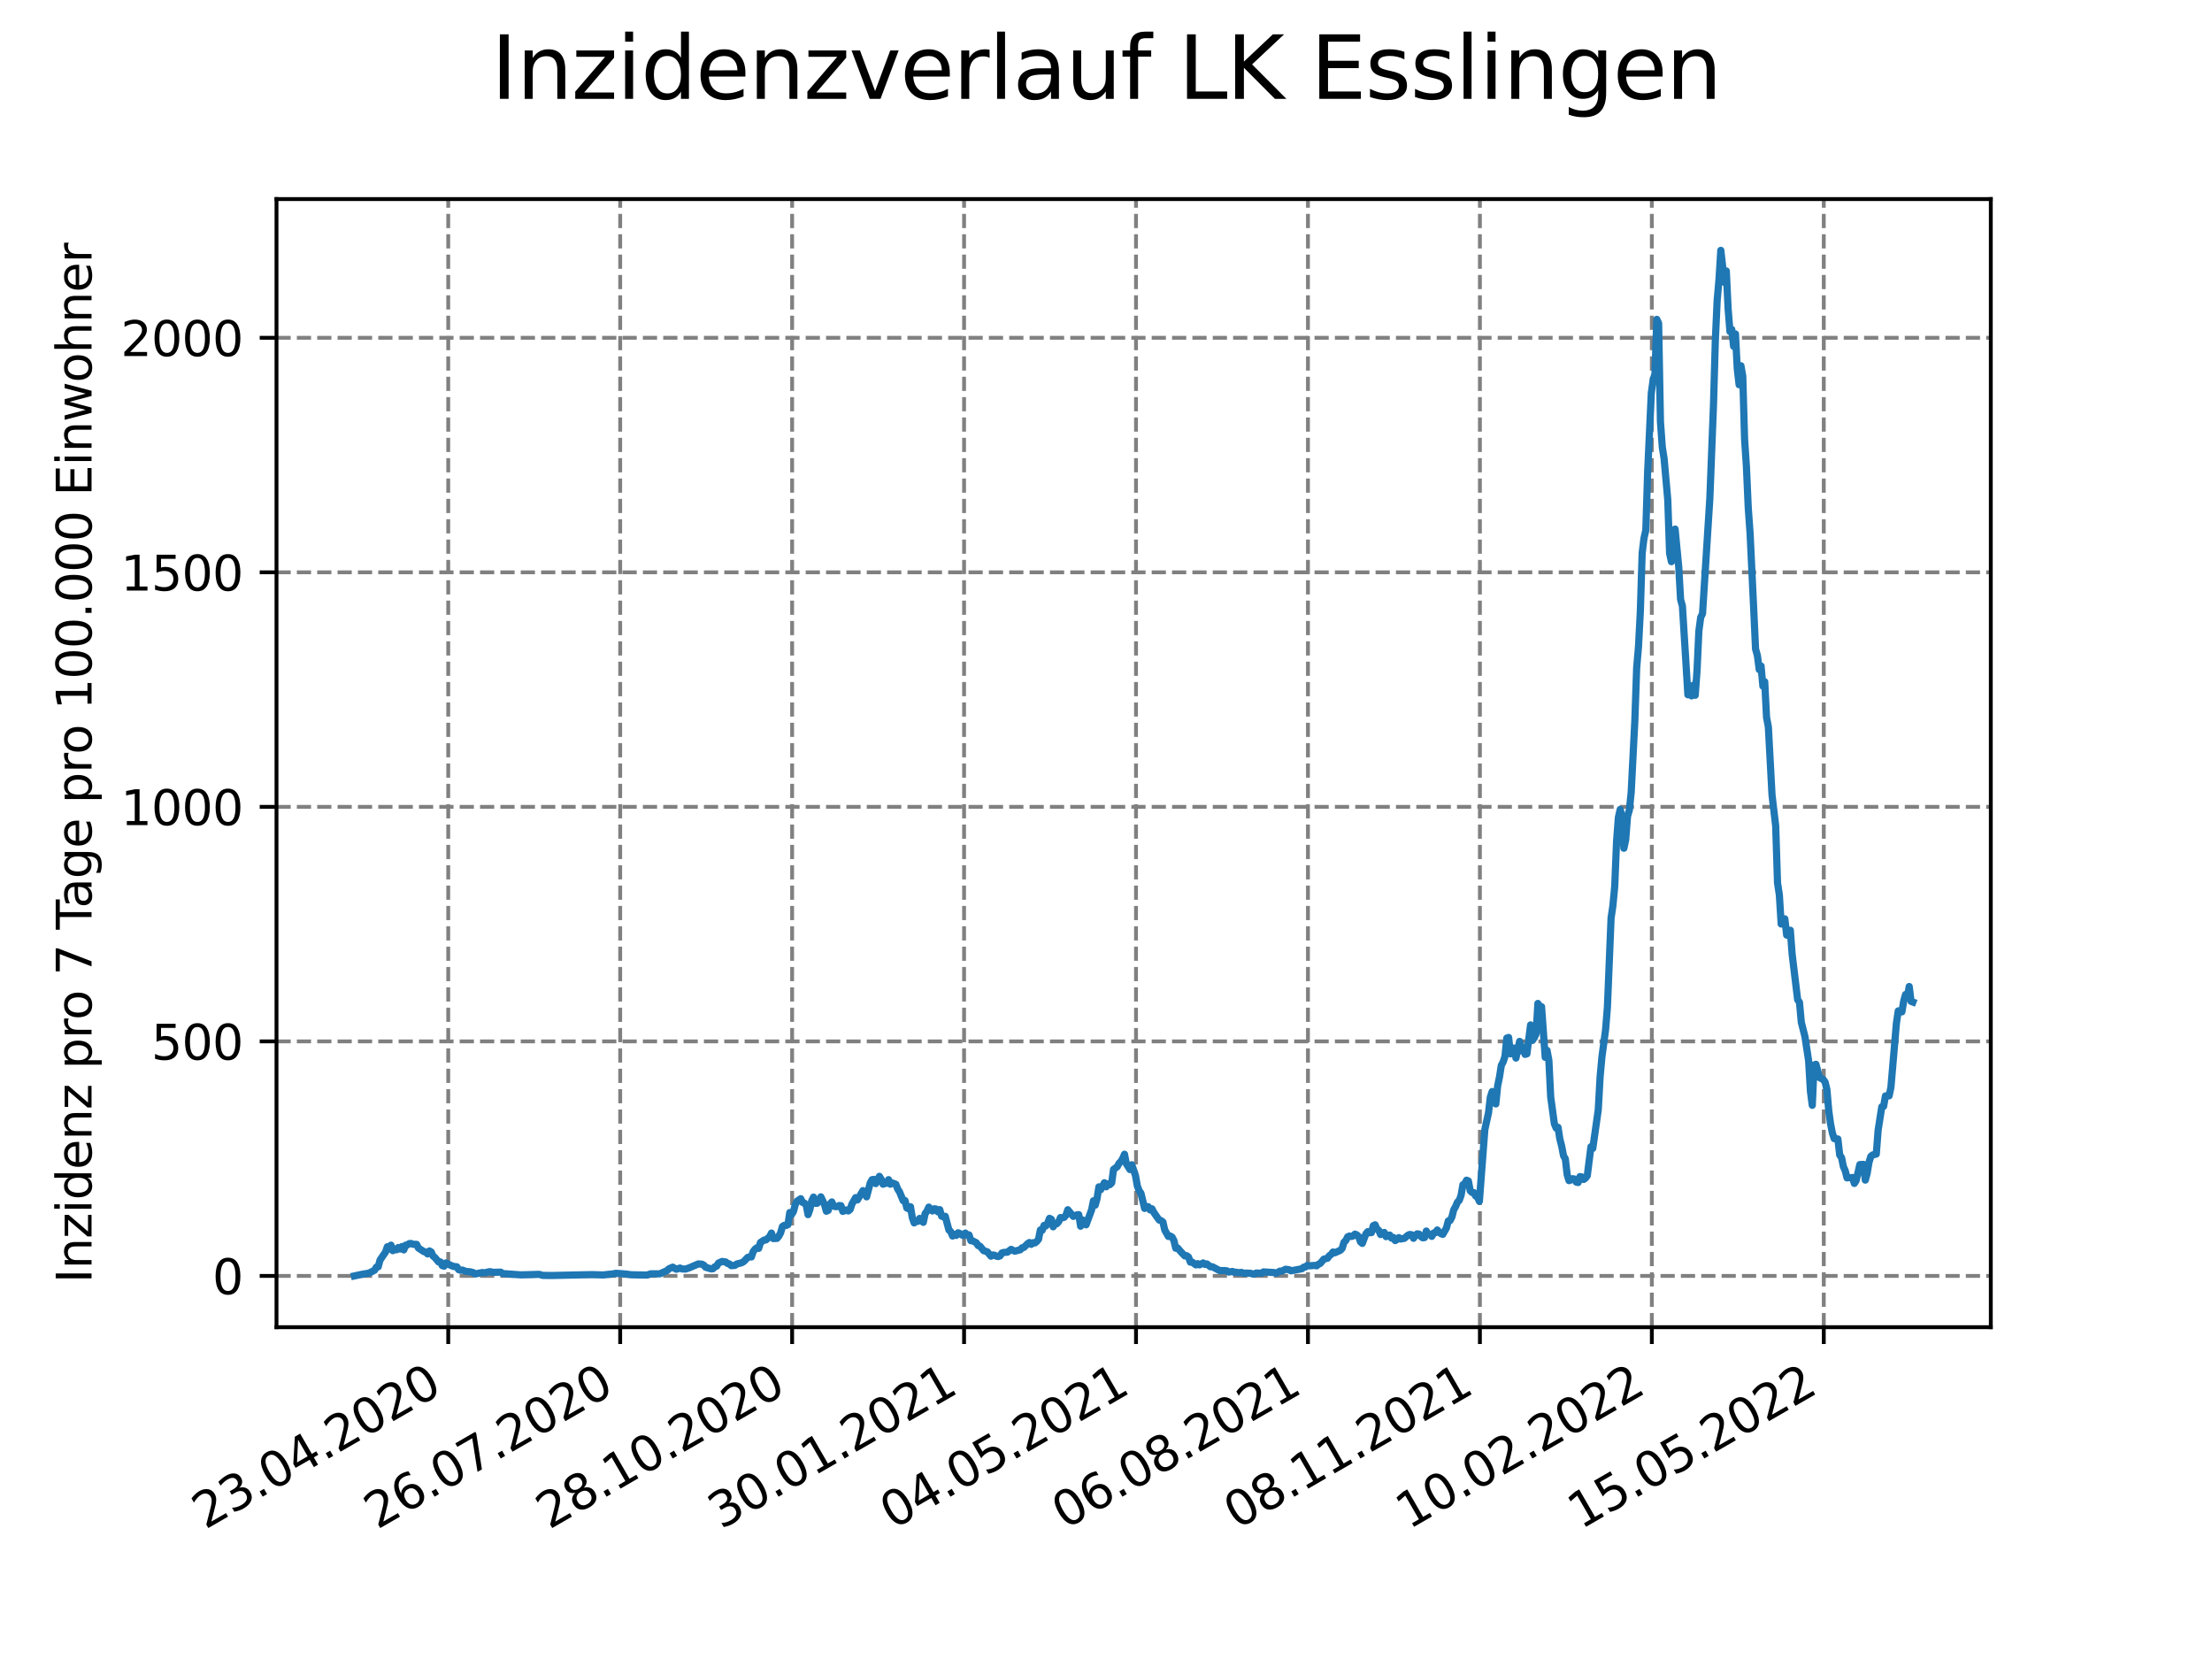 <?xml version="1.0" encoding="utf-8" standalone="no"?>
<!DOCTYPE svg PUBLIC "-//W3C//DTD SVG 1.1//EN"
  "http://www.w3.org/Graphics/SVG/1.1/DTD/svg11.dtd">
<svg xmlns:xlink="http://www.w3.org/1999/xlink" width="460.8pt" height="345.6pt" viewBox="0 0 460.8 345.6" xmlns="http://www.w3.org/2000/svg" version="1.1">
 <defs>
  <style type="text/css">*{stroke-linejoin: round; stroke-linecap: butt}</style>
 </defs>
 <g id="figure_1">
  <g id="patch_1">
   <path d="M 0 345.6 
L 460.8 345.6 
L 460.8 0 
L 0 0 
z
" style="fill: #ffffff"/>
  </g>
  <g id="axes_1">
   <g id="patch_2">
    <path d="M 57.6 276.48 
L 414.72 276.48 
L 414.72 41.472 
L 57.6 41.472 
z
" style="fill: #ffffff"/>
   </g>
   <g id="matplotlib.axis_1">
    <g id="xtick_1">
     <g id="line2d_1">
      <path d="M 93.377 276.48 
L 93.377 41.472 
" clip-path="url(#p769b2d5491)" style="fill: none; stroke-dasharray: 2.96,1.28; stroke-dashoffset: 0; stroke: #808080; stroke-width: 0.8"/>
     </g>
     <g id="line2d_2">
      <defs>
       <path id="m9f6f6db0e6" d="M 0 0 
L 0 3.5 
" style="stroke: #000000; stroke-width: 0.8"/>
      </defs>
      <g>
       <use xlink:href="#m9f6f6db0e6" x="93.377" y="276.48" style="stroke: #000000; stroke-width: 0.8"/>
      </g>
     </g>
     <g id="text_1">
      <!-- 23.04.2020 -->
      <g transform="translate(42.752 318.689)rotate(-30)scale(0.1 -0.1)">
       <defs>
        <path id="DejaVuSans-32" d="M 1228 531 
L 3431 531 
L 3431 0 
L 469 0 
L 469 531 
Q 828 903 1448 1529 
Q 2069 2156 2228 2338 
Q 2531 2678 2651 2914 
Q 2772 3150 2772 3378 
Q 2772 3750 2511 3984 
Q 2250 4219 1831 4219 
Q 1534 4219 1204 4116 
Q 875 4013 500 3803 
L 500 4441 
Q 881 4594 1212 4672 
Q 1544 4750 1819 4750 
Q 2544 4750 2975 4387 
Q 3406 4025 3406 3419 
Q 3406 3131 3298 2873 
Q 3191 2616 2906 2266 
Q 2828 2175 2409 1742 
Q 1991 1309 1228 531 
z
" transform="scale(0.016)"/>
        <path id="DejaVuSans-33" d="M 2597 2516 
Q 3050 2419 3304 2112 
Q 3559 1806 3559 1356 
Q 3559 666 3084 287 
Q 2609 -91 1734 -91 
Q 1441 -91 1130 -33 
Q 819 25 488 141 
L 488 750 
Q 750 597 1062 519 
Q 1375 441 1716 441 
Q 2309 441 2620 675 
Q 2931 909 2931 1356 
Q 2931 1769 2642 2001 
Q 2353 2234 1838 2234 
L 1294 2234 
L 1294 2753 
L 1863 2753 
Q 2328 2753 2575 2939 
Q 2822 3125 2822 3475 
Q 2822 3834 2567 4026 
Q 2313 4219 1838 4219 
Q 1578 4219 1281 4162 
Q 984 4106 628 3988 
L 628 4550 
Q 988 4650 1302 4700 
Q 1616 4750 1894 4750 
Q 2613 4750 3031 4423 
Q 3450 4097 3450 3541 
Q 3450 3153 3228 2886 
Q 3006 2619 2597 2516 
z
" transform="scale(0.016)"/>
        <path id="DejaVuSans-2e" d="M 684 794 
L 1344 794 
L 1344 0 
L 684 0 
L 684 794 
z
" transform="scale(0.016)"/>
        <path id="DejaVuSans-30" d="M 2034 4250 
Q 1547 4250 1301 3770 
Q 1056 3291 1056 2328 
Q 1056 1369 1301 889 
Q 1547 409 2034 409 
Q 2525 409 2770 889 
Q 3016 1369 3016 2328 
Q 3016 3291 2770 3770 
Q 2525 4250 2034 4250 
z
M 2034 4750 
Q 2819 4750 3233 4129 
Q 3647 3509 3647 2328 
Q 3647 1150 3233 529 
Q 2819 -91 2034 -91 
Q 1250 -91 836 529 
Q 422 1150 422 2328 
Q 422 3509 836 4129 
Q 1250 4750 2034 4750 
z
" transform="scale(0.016)"/>
        <path id="DejaVuSans-34" d="M 2419 4116 
L 825 1625 
L 2419 1625 
L 2419 4116 
z
M 2253 4666 
L 3047 4666 
L 3047 1625 
L 3713 1625 
L 3713 1100 
L 3047 1100 
L 3047 0 
L 2419 0 
L 2419 1100 
L 313 1100 
L 313 1709 
L 2253 4666 
z
" transform="scale(0.016)"/>
       </defs>
       <use xlink:href="#DejaVuSans-32"/>
       <use xlink:href="#DejaVuSans-33" x="63.623"/>
       <use xlink:href="#DejaVuSans-2e" x="127.246"/>
       <use xlink:href="#DejaVuSans-30" x="159.033"/>
       <use xlink:href="#DejaVuSans-34" x="222.656"/>
       <use xlink:href="#DejaVuSans-2e" x="286.279"/>
       <use xlink:href="#DejaVuSans-32" x="318.066"/>
       <use xlink:href="#DejaVuSans-30" x="381.689"/>
       <use xlink:href="#DejaVuSans-32" x="445.312"/>
       <use xlink:href="#DejaVuSans-30" x="508.936"/>
      </g>
     </g>
    </g>
    <g id="xtick_2">
     <g id="line2d_3">
      <path d="M 129.196 276.48 
L 129.196 41.472 
" clip-path="url(#p769b2d5491)" style="fill: none; stroke-dasharray: 2.96,1.28; stroke-dashoffset: 0; stroke: #808080; stroke-width: 0.8"/>
     </g>
     <g id="line2d_4">
      <g>
       <use xlink:href="#m9f6f6db0e6" x="129.196" y="276.48" style="stroke: #000000; stroke-width: 0.8"/>
      </g>
     </g>
     <g id="text_2">
      <!-- 26.07.2020 -->
      <g transform="translate(78.571 318.689)rotate(-30)scale(0.1 -0.1)">
       <defs>
        <path id="DejaVuSans-36" d="M 2113 2584 
Q 1688 2584 1439 2293 
Q 1191 2003 1191 1497 
Q 1191 994 1439 701 
Q 1688 409 2113 409 
Q 2538 409 2786 701 
Q 3034 994 3034 1497 
Q 3034 2003 2786 2293 
Q 2538 2584 2113 2584 
z
M 3366 4563 
L 3366 3988 
Q 3128 4100 2886 4159 
Q 2644 4219 2406 4219 
Q 1781 4219 1451 3797 
Q 1122 3375 1075 2522 
Q 1259 2794 1537 2939 
Q 1816 3084 2150 3084 
Q 2853 3084 3261 2657 
Q 3669 2231 3669 1497 
Q 3669 778 3244 343 
Q 2819 -91 2113 -91 
Q 1303 -91 875 529 
Q 447 1150 447 2328 
Q 447 3434 972 4092 
Q 1497 4750 2381 4750 
Q 2619 4750 2861 4703 
Q 3103 4656 3366 4563 
z
" transform="scale(0.016)"/>
        <path id="DejaVuSans-37" d="M 525 4666 
L 3525 4666 
L 3525 4397 
L 1831 0 
L 1172 0 
L 2766 4134 
L 525 4134 
L 525 4666 
z
" transform="scale(0.016)"/>
       </defs>
       <use xlink:href="#DejaVuSans-32"/>
       <use xlink:href="#DejaVuSans-36" x="63.623"/>
       <use xlink:href="#DejaVuSans-2e" x="127.246"/>
       <use xlink:href="#DejaVuSans-30" x="159.033"/>
       <use xlink:href="#DejaVuSans-37" x="222.656"/>
       <use xlink:href="#DejaVuSans-2e" x="286.279"/>
       <use xlink:href="#DejaVuSans-32" x="318.066"/>
       <use xlink:href="#DejaVuSans-30" x="381.689"/>
       <use xlink:href="#DejaVuSans-32" x="445.312"/>
       <use xlink:href="#DejaVuSans-30" x="508.936"/>
      </g>
     </g>
    </g>
    <g id="xtick_3">
     <g id="line2d_5">
      <path d="M 165.015 276.48 
L 165.015 41.472 
" clip-path="url(#p769b2d5491)" style="fill: none; stroke-dasharray: 2.96,1.28; stroke-dashoffset: 0; stroke: #808080; stroke-width: 0.8"/>
     </g>
     <g id="line2d_6">
      <g>
       <use xlink:href="#m9f6f6db0e6" x="165.015" y="276.48" style="stroke: #000000; stroke-width: 0.8"/>
      </g>
     </g>
     <g id="text_3">
      <!-- 28.10.2020 -->
      <g transform="translate(114.39 318.689)rotate(-30)scale(0.1 -0.1)">
       <defs>
        <path id="DejaVuSans-38" d="M 2034 2216 
Q 1584 2216 1326 1975 
Q 1069 1734 1069 1313 
Q 1069 891 1326 650 
Q 1584 409 2034 409 
Q 2484 409 2743 651 
Q 3003 894 3003 1313 
Q 3003 1734 2745 1975 
Q 2488 2216 2034 2216 
z
M 1403 2484 
Q 997 2584 770 2862 
Q 544 3141 544 3541 
Q 544 4100 942 4425 
Q 1341 4750 2034 4750 
Q 2731 4750 3128 4425 
Q 3525 4100 3525 3541 
Q 3525 3141 3298 2862 
Q 3072 2584 2669 2484 
Q 3125 2378 3379 2068 
Q 3634 1759 3634 1313 
Q 3634 634 3220 271 
Q 2806 -91 2034 -91 
Q 1263 -91 848 271 
Q 434 634 434 1313 
Q 434 1759 690 2068 
Q 947 2378 1403 2484 
z
M 1172 3481 
Q 1172 3119 1398 2916 
Q 1625 2713 2034 2713 
Q 2441 2713 2670 2916 
Q 2900 3119 2900 3481 
Q 2900 3844 2670 4047 
Q 2441 4250 2034 4250 
Q 1625 4250 1398 4047 
Q 1172 3844 1172 3481 
z
" transform="scale(0.016)"/>
        <path id="DejaVuSans-31" d="M 794 531 
L 1825 531 
L 1825 4091 
L 703 3866 
L 703 4441 
L 1819 4666 
L 2450 4666 
L 2450 531 
L 3481 531 
L 3481 0 
L 794 0 
L 794 531 
z
" transform="scale(0.016)"/>
       </defs>
       <use xlink:href="#DejaVuSans-32"/>
       <use xlink:href="#DejaVuSans-38" x="63.623"/>
       <use xlink:href="#DejaVuSans-2e" x="127.246"/>
       <use xlink:href="#DejaVuSans-31" x="159.033"/>
       <use xlink:href="#DejaVuSans-30" x="222.656"/>
       <use xlink:href="#DejaVuSans-2e" x="286.279"/>
       <use xlink:href="#DejaVuSans-32" x="318.066"/>
       <use xlink:href="#DejaVuSans-30" x="381.689"/>
       <use xlink:href="#DejaVuSans-32" x="445.312"/>
       <use xlink:href="#DejaVuSans-30" x="508.936"/>
      </g>
     </g>
    </g>
    <g id="xtick_4">
     <g id="line2d_7">
      <path d="M 200.833 276.48 
L 200.833 41.472 
" clip-path="url(#p769b2d5491)" style="fill: none; stroke-dasharray: 2.96,1.28; stroke-dashoffset: 0; stroke: #808080; stroke-width: 0.8"/>
     </g>
     <g id="line2d_8">
      <g>
       <use xlink:href="#m9f6f6db0e6" x="200.833" y="276.48" style="stroke: #000000; stroke-width: 0.8"/>
      </g>
     </g>
     <g id="text_4">
      <!-- 30.01.2021 -->
      <g transform="translate(150.208 318.689)rotate(-30)scale(0.1 -0.1)">
       <use xlink:href="#DejaVuSans-33"/>
       <use xlink:href="#DejaVuSans-30" x="63.623"/>
       <use xlink:href="#DejaVuSans-2e" x="127.246"/>
       <use xlink:href="#DejaVuSans-30" x="159.033"/>
       <use xlink:href="#DejaVuSans-31" x="222.656"/>
       <use xlink:href="#DejaVuSans-2e" x="286.279"/>
       <use xlink:href="#DejaVuSans-32" x="318.066"/>
       <use xlink:href="#DejaVuSans-30" x="381.689"/>
       <use xlink:href="#DejaVuSans-32" x="445.312"/>
       <use xlink:href="#DejaVuSans-31" x="508.936"/>
      </g>
     </g>
    </g>
    <g id="xtick_5">
     <g id="line2d_9">
      <path d="M 236.652 276.48 
L 236.652 41.472 
" clip-path="url(#p769b2d5491)" style="fill: none; stroke-dasharray: 2.96,1.28; stroke-dashoffset: 0; stroke: #808080; stroke-width: 0.8"/>
     </g>
     <g id="line2d_10">
      <g>
       <use xlink:href="#m9f6f6db0e6" x="236.652" y="276.48" style="stroke: #000000; stroke-width: 0.8"/>
      </g>
     </g>
     <g id="text_5">
      <!-- 04.05.2021 -->
      <g transform="translate(186.027 318.689)rotate(-30)scale(0.1 -0.1)">
       <defs>
        <path id="DejaVuSans-35" d="M 691 4666 
L 3169 4666 
L 3169 4134 
L 1269 4134 
L 1269 2991 
Q 1406 3038 1543 3061 
Q 1681 3084 1819 3084 
Q 2600 3084 3056 2656 
Q 3513 2228 3513 1497 
Q 3513 744 3044 326 
Q 2575 -91 1722 -91 
Q 1428 -91 1123 -41 
Q 819 9 494 109 
L 494 744 
Q 775 591 1075 516 
Q 1375 441 1709 441 
Q 2250 441 2565 725 
Q 2881 1009 2881 1497 
Q 2881 1984 2565 2268 
Q 2250 2553 1709 2553 
Q 1456 2553 1204 2497 
Q 953 2441 691 2322 
L 691 4666 
z
" transform="scale(0.016)"/>
       </defs>
       <use xlink:href="#DejaVuSans-30"/>
       <use xlink:href="#DejaVuSans-34" x="63.623"/>
       <use xlink:href="#DejaVuSans-2e" x="127.246"/>
       <use xlink:href="#DejaVuSans-30" x="159.033"/>
       <use xlink:href="#DejaVuSans-35" x="222.656"/>
       <use xlink:href="#DejaVuSans-2e" x="286.279"/>
       <use xlink:href="#DejaVuSans-32" x="318.066"/>
       <use xlink:href="#DejaVuSans-30" x="381.689"/>
       <use xlink:href="#DejaVuSans-32" x="445.312"/>
       <use xlink:href="#DejaVuSans-31" x="508.936"/>
      </g>
     </g>
    </g>
    <g id="xtick_6">
     <g id="line2d_11">
      <path d="M 272.471 276.48 
L 272.471 41.472 
" clip-path="url(#p769b2d5491)" style="fill: none; stroke-dasharray: 2.96,1.28; stroke-dashoffset: 0; stroke: #808080; stroke-width: 0.8"/>
     </g>
     <g id="line2d_12">
      <g>
       <use xlink:href="#m9f6f6db0e6" x="272.471" y="276.48" style="stroke: #000000; stroke-width: 0.8"/>
      </g>
     </g>
     <g id="text_6">
      <!-- 06.08.2021 -->
      <g transform="translate(221.846 318.689)rotate(-30)scale(0.1 -0.1)">
       <use xlink:href="#DejaVuSans-30"/>
       <use xlink:href="#DejaVuSans-36" x="63.623"/>
       <use xlink:href="#DejaVuSans-2e" x="127.246"/>
       <use xlink:href="#DejaVuSans-30" x="159.033"/>
       <use xlink:href="#DejaVuSans-38" x="222.656"/>
       <use xlink:href="#DejaVuSans-2e" x="286.279"/>
       <use xlink:href="#DejaVuSans-32" x="318.066"/>
       <use xlink:href="#DejaVuSans-30" x="381.689"/>
       <use xlink:href="#DejaVuSans-32" x="445.312"/>
       <use xlink:href="#DejaVuSans-31" x="508.936"/>
      </g>
     </g>
    </g>
    <g id="xtick_7">
     <g id="line2d_13">
      <path d="M 308.29 276.48 
L 308.29 41.472 
" clip-path="url(#p769b2d5491)" style="fill: none; stroke-dasharray: 2.96,1.28; stroke-dashoffset: 0; stroke: #808080; stroke-width: 0.8"/>
     </g>
     <g id="line2d_14">
      <g>
       <use xlink:href="#m9f6f6db0e6" x="308.29" y="276.48" style="stroke: #000000; stroke-width: 0.8"/>
      </g>
     </g>
     <g id="text_7">
      <!-- 08.11.2021 -->
      <g transform="translate(257.664 318.689)rotate(-30)scale(0.1 -0.1)">
       <use xlink:href="#DejaVuSans-30"/>
       <use xlink:href="#DejaVuSans-38" x="63.623"/>
       <use xlink:href="#DejaVuSans-2e" x="127.246"/>
       <use xlink:href="#DejaVuSans-31" x="159.033"/>
       <use xlink:href="#DejaVuSans-31" x="222.656"/>
       <use xlink:href="#DejaVuSans-2e" x="286.279"/>
       <use xlink:href="#DejaVuSans-32" x="318.066"/>
       <use xlink:href="#DejaVuSans-30" x="381.689"/>
       <use xlink:href="#DejaVuSans-32" x="445.312"/>
       <use xlink:href="#DejaVuSans-31" x="508.936"/>
      </g>
     </g>
    </g>
    <g id="xtick_8">
     <g id="line2d_15">
      <path d="M 344.108 276.48 
L 344.108 41.472 
" clip-path="url(#p769b2d5491)" style="fill: none; stroke-dasharray: 2.96,1.28; stroke-dashoffset: 0; stroke: #808080; stroke-width: 0.8"/>
     </g>
     <g id="line2d_16">
      <g>
       <use xlink:href="#m9f6f6db0e6" x="344.108" y="276.48" style="stroke: #000000; stroke-width: 0.8"/>
      </g>
     </g>
     <g id="text_8">
      <!-- 10.02.2022 -->
      <g transform="translate(293.483 318.689)rotate(-30)scale(0.1 -0.1)">
       <use xlink:href="#DejaVuSans-31"/>
       <use xlink:href="#DejaVuSans-30" x="63.623"/>
       <use xlink:href="#DejaVuSans-2e" x="127.246"/>
       <use xlink:href="#DejaVuSans-30" x="159.033"/>
       <use xlink:href="#DejaVuSans-32" x="222.656"/>
       <use xlink:href="#DejaVuSans-2e" x="286.279"/>
       <use xlink:href="#DejaVuSans-32" x="318.066"/>
       <use xlink:href="#DejaVuSans-30" x="381.689"/>
       <use xlink:href="#DejaVuSans-32" x="445.312"/>
       <use xlink:href="#DejaVuSans-32" x="508.936"/>
      </g>
     </g>
    </g>
    <g id="xtick_9">
     <g id="line2d_17">
      <path d="M 379.927 276.48 
L 379.927 41.472 
" clip-path="url(#p769b2d5491)" style="fill: none; stroke-dasharray: 2.96,1.28; stroke-dashoffset: 0; stroke: #808080; stroke-width: 0.8"/>
     </g>
     <g id="line2d_18">
      <g>
       <use xlink:href="#m9f6f6db0e6" x="379.927" y="276.48" style="stroke: #000000; stroke-width: 0.8"/>
      </g>
     </g>
     <g id="text_9">
      <!-- 15.05.2022 -->
      <g transform="translate(329.302 318.689)rotate(-30)scale(0.1 -0.1)">
       <use xlink:href="#DejaVuSans-31"/>
       <use xlink:href="#DejaVuSans-35" x="63.623"/>
       <use xlink:href="#DejaVuSans-2e" x="127.246"/>
       <use xlink:href="#DejaVuSans-30" x="159.033"/>
       <use xlink:href="#DejaVuSans-35" x="222.656"/>
       <use xlink:href="#DejaVuSans-2e" x="286.279"/>
       <use xlink:href="#DejaVuSans-32" x="318.066"/>
       <use xlink:href="#DejaVuSans-30" x="381.689"/>
       <use xlink:href="#DejaVuSans-32" x="445.312"/>
       <use xlink:href="#DejaVuSans-32" x="508.936"/>
      </g>
     </g>
    </g>
   </g>
   <g id="matplotlib.axis_2">
    <g id="ytick_1">
     <g id="line2d_19">
      <path d="M 57.6 265.798 
L 414.72 265.798 
" clip-path="url(#p769b2d5491)" style="fill: none; stroke-dasharray: 2.96,1.28; stroke-dashoffset: 0; stroke: #808080; stroke-width: 0.8"/>
     </g>
     <g id="line2d_20">
      <defs>
       <path id="m641f6dd765" d="M 0 0 
L -3.5 0 
" style="stroke: #000000; stroke-width: 0.8"/>
      </defs>
      <g>
       <use xlink:href="#m641f6dd765" x="57.6" y="265.798" style="stroke: #000000; stroke-width: 0.8"/>
      </g>
     </g>
     <g id="text_10">
      <!-- 0 -->
      <g transform="translate(44.237 269.597)scale(0.1 -0.1)">
       <use xlink:href="#DejaVuSans-30"/>
      </g>
     </g>
    </g>
    <g id="ytick_2">
     <g id="line2d_21">
      <path d="M 57.6 216.941 
L 414.72 216.941 
" clip-path="url(#p769b2d5491)" style="fill: none; stroke-dasharray: 2.96,1.28; stroke-dashoffset: 0; stroke: #808080; stroke-width: 0.8"/>
     </g>
     <g id="line2d_22">
      <g>
       <use xlink:href="#m641f6dd765" x="57.6" y="216.941" style="stroke: #000000; stroke-width: 0.8"/>
      </g>
     </g>
     <g id="text_11">
      <!-- 500 -->
      <g transform="translate(31.512 220.741)scale(0.1 -0.1)">
       <use xlink:href="#DejaVuSans-35"/>
       <use xlink:href="#DejaVuSans-30" x="63.623"/>
       <use xlink:href="#DejaVuSans-30" x="127.246"/>
      </g>
     </g>
    </g>
    <g id="ytick_3">
     <g id="line2d_23">
      <path d="M 57.6 168.085 
L 414.72 168.085 
" clip-path="url(#p769b2d5491)" style="fill: none; stroke-dasharray: 2.96,1.28; stroke-dashoffset: 0; stroke: #808080; stroke-width: 0.8"/>
     </g>
     <g id="line2d_24">
      <g>
       <use xlink:href="#m641f6dd765" x="57.6" y="168.085" style="stroke: #000000; stroke-width: 0.8"/>
      </g>
     </g>
     <g id="text_12">
      <!-- 1000 -->
      <g transform="translate(25.15 171.884)scale(0.1 -0.1)">
       <use xlink:href="#DejaVuSans-31"/>
       <use xlink:href="#DejaVuSans-30" x="63.623"/>
       <use xlink:href="#DejaVuSans-30" x="127.246"/>
       <use xlink:href="#DejaVuSans-30" x="190.869"/>
      </g>
     </g>
    </g>
    <g id="ytick_4">
     <g id="line2d_25">
      <path d="M 57.6 119.229 
L 414.72 119.229 
" clip-path="url(#p769b2d5491)" style="fill: none; stroke-dasharray: 2.96,1.28; stroke-dashoffset: 0; stroke: #808080; stroke-width: 0.8"/>
     </g>
     <g id="line2d_26">
      <g>
       <use xlink:href="#m641f6dd765" x="57.6" y="119.229" style="stroke: #000000; stroke-width: 0.8"/>
      </g>
     </g>
     <g id="text_13">
      <!-- 1500 -->
      <g transform="translate(25.15 123.028)scale(0.1 -0.1)">
       <use xlink:href="#DejaVuSans-31"/>
       <use xlink:href="#DejaVuSans-35" x="63.623"/>
       <use xlink:href="#DejaVuSans-30" x="127.246"/>
       <use xlink:href="#DejaVuSans-30" x="190.869"/>
      </g>
     </g>
    </g>
    <g id="ytick_5">
     <g id="line2d_27">
      <path d="M 57.6 70.372 
L 414.72 70.372 
" clip-path="url(#p769b2d5491)" style="fill: none; stroke-dasharray: 2.96,1.28; stroke-dashoffset: 0; stroke: #808080; stroke-width: 0.8"/>
     </g>
     <g id="line2d_28">
      <g>
       <use xlink:href="#m641f6dd765" x="57.6" y="70.372" style="stroke: #000000; stroke-width: 0.8"/>
      </g>
     </g>
     <g id="text_14">
      <!-- 2000 -->
      <g transform="translate(25.15 74.171)scale(0.1 -0.1)">
       <use xlink:href="#DejaVuSans-32"/>
       <use xlink:href="#DejaVuSans-30" x="63.623"/>
       <use xlink:href="#DejaVuSans-30" x="127.246"/>
       <use xlink:href="#DejaVuSans-30" x="190.869"/>
      </g>
     </g>
    </g>
    <g id="text_15">
     <!-- Inzidenz pro 7 Tage pro 100.000 Einwohner -->
     <g transform="translate(19.07 267.301)rotate(-90)scale(0.1 -0.1)">
      <defs>
       <path id="DejaVuSans-49" d="M 628 4666 
L 1259 4666 
L 1259 0 
L 628 0 
L 628 4666 
z
" transform="scale(0.016)"/>
       <path id="DejaVuSans-6e" d="M 3513 2113 
L 3513 0 
L 2938 0 
L 2938 2094 
Q 2938 2591 2744 2837 
Q 2550 3084 2163 3084 
Q 1697 3084 1428 2787 
Q 1159 2491 1159 1978 
L 1159 0 
L 581 0 
L 581 3500 
L 1159 3500 
L 1159 2956 
Q 1366 3272 1645 3428 
Q 1925 3584 2291 3584 
Q 2894 3584 3203 3211 
Q 3513 2838 3513 2113 
z
" transform="scale(0.016)"/>
       <path id="DejaVuSans-7a" d="M 353 3500 
L 3084 3500 
L 3084 2975 
L 922 459 
L 3084 459 
L 3084 0 
L 275 0 
L 275 525 
L 2438 3041 
L 353 3041 
L 353 3500 
z
" transform="scale(0.016)"/>
       <path id="DejaVuSans-69" d="M 603 3500 
L 1178 3500 
L 1178 0 
L 603 0 
L 603 3500 
z
M 603 4863 
L 1178 4863 
L 1178 4134 
L 603 4134 
L 603 4863 
z
" transform="scale(0.016)"/>
       <path id="DejaVuSans-64" d="M 2906 2969 
L 2906 4863 
L 3481 4863 
L 3481 0 
L 2906 0 
L 2906 525 
Q 2725 213 2448 61 
Q 2172 -91 1784 -91 
Q 1150 -91 751 415 
Q 353 922 353 1747 
Q 353 2572 751 3078 
Q 1150 3584 1784 3584 
Q 2172 3584 2448 3432 
Q 2725 3281 2906 2969 
z
M 947 1747 
Q 947 1113 1208 752 
Q 1469 391 1925 391 
Q 2381 391 2643 752 
Q 2906 1113 2906 1747 
Q 2906 2381 2643 2742 
Q 2381 3103 1925 3103 
Q 1469 3103 1208 2742 
Q 947 2381 947 1747 
z
" transform="scale(0.016)"/>
       <path id="DejaVuSans-65" d="M 3597 1894 
L 3597 1613 
L 953 1613 
Q 991 1019 1311 708 
Q 1631 397 2203 397 
Q 2534 397 2845 478 
Q 3156 559 3463 722 
L 3463 178 
Q 3153 47 2828 -22 
Q 2503 -91 2169 -91 
Q 1331 -91 842 396 
Q 353 884 353 1716 
Q 353 2575 817 3079 
Q 1281 3584 2069 3584 
Q 2775 3584 3186 3129 
Q 3597 2675 3597 1894 
z
M 3022 2063 
Q 3016 2534 2758 2815 
Q 2500 3097 2075 3097 
Q 1594 3097 1305 2825 
Q 1016 2553 972 2059 
L 3022 2063 
z
" transform="scale(0.016)"/>
       <path id="DejaVuSans-20" transform="scale(0.016)"/>
       <path id="DejaVuSans-70" d="M 1159 525 
L 1159 -1331 
L 581 -1331 
L 581 3500 
L 1159 3500 
L 1159 2969 
Q 1341 3281 1617 3432 
Q 1894 3584 2278 3584 
Q 2916 3584 3314 3078 
Q 3713 2572 3713 1747 
Q 3713 922 3314 415 
Q 2916 -91 2278 -91 
Q 1894 -91 1617 61 
Q 1341 213 1159 525 
z
M 3116 1747 
Q 3116 2381 2855 2742 
Q 2594 3103 2138 3103 
Q 1681 3103 1420 2742 
Q 1159 2381 1159 1747 
Q 1159 1113 1420 752 
Q 1681 391 2138 391 
Q 2594 391 2855 752 
Q 3116 1113 3116 1747 
z
" transform="scale(0.016)"/>
       <path id="DejaVuSans-72" d="M 2631 2963 
Q 2534 3019 2420 3045 
Q 2306 3072 2169 3072 
Q 1681 3072 1420 2755 
Q 1159 2438 1159 1844 
L 1159 0 
L 581 0 
L 581 3500 
L 1159 3500 
L 1159 2956 
Q 1341 3275 1631 3429 
Q 1922 3584 2338 3584 
Q 2397 3584 2469 3576 
Q 2541 3569 2628 3553 
L 2631 2963 
z
" transform="scale(0.016)"/>
       <path id="DejaVuSans-6f" d="M 1959 3097 
Q 1497 3097 1228 2736 
Q 959 2375 959 1747 
Q 959 1119 1226 758 
Q 1494 397 1959 397 
Q 2419 397 2687 759 
Q 2956 1122 2956 1747 
Q 2956 2369 2687 2733 
Q 2419 3097 1959 3097 
z
M 1959 3584 
Q 2709 3584 3137 3096 
Q 3566 2609 3566 1747 
Q 3566 888 3137 398 
Q 2709 -91 1959 -91 
Q 1206 -91 779 398 
Q 353 888 353 1747 
Q 353 2609 779 3096 
Q 1206 3584 1959 3584 
z
" transform="scale(0.016)"/>
       <path id="DejaVuSans-54" d="M -19 4666 
L 3928 4666 
L 3928 4134 
L 2272 4134 
L 2272 0 
L 1638 0 
L 1638 4134 
L -19 4134 
L -19 4666 
z
" transform="scale(0.016)"/>
       <path id="DejaVuSans-61" d="M 2194 1759 
Q 1497 1759 1228 1600 
Q 959 1441 959 1056 
Q 959 750 1161 570 
Q 1363 391 1709 391 
Q 2188 391 2477 730 
Q 2766 1069 2766 1631 
L 2766 1759 
L 2194 1759 
z
M 3341 1997 
L 3341 0 
L 2766 0 
L 2766 531 
Q 2569 213 2275 61 
Q 1981 -91 1556 -91 
Q 1019 -91 701 211 
Q 384 513 384 1019 
Q 384 1609 779 1909 
Q 1175 2209 1959 2209 
L 2766 2209 
L 2766 2266 
Q 2766 2663 2505 2880 
Q 2244 3097 1772 3097 
Q 1472 3097 1187 3025 
Q 903 2953 641 2809 
L 641 3341 
Q 956 3463 1253 3523 
Q 1550 3584 1831 3584 
Q 2591 3584 2966 3190 
Q 3341 2797 3341 1997 
z
" transform="scale(0.016)"/>
       <path id="DejaVuSans-67" d="M 2906 1791 
Q 2906 2416 2648 2759 
Q 2391 3103 1925 3103 
Q 1463 3103 1205 2759 
Q 947 2416 947 1791 
Q 947 1169 1205 825 
Q 1463 481 1925 481 
Q 2391 481 2648 825 
Q 2906 1169 2906 1791 
z
M 3481 434 
Q 3481 -459 3084 -895 
Q 2688 -1331 1869 -1331 
Q 1566 -1331 1297 -1286 
Q 1028 -1241 775 -1147 
L 775 -588 
Q 1028 -725 1275 -790 
Q 1522 -856 1778 -856 
Q 2344 -856 2625 -561 
Q 2906 -266 2906 331 
L 2906 616 
Q 2728 306 2450 153 
Q 2172 0 1784 0 
Q 1141 0 747 490 
Q 353 981 353 1791 
Q 353 2603 747 3093 
Q 1141 3584 1784 3584 
Q 2172 3584 2450 3431 
Q 2728 3278 2906 2969 
L 2906 3500 
L 3481 3500 
L 3481 434 
z
" transform="scale(0.016)"/>
       <path id="DejaVuSans-45" d="M 628 4666 
L 3578 4666 
L 3578 4134 
L 1259 4134 
L 1259 2753 
L 3481 2753 
L 3481 2222 
L 1259 2222 
L 1259 531 
L 3634 531 
L 3634 0 
L 628 0 
L 628 4666 
z
" transform="scale(0.016)"/>
       <path id="DejaVuSans-77" d="M 269 3500 
L 844 3500 
L 1563 769 
L 2278 3500 
L 2956 3500 
L 3675 769 
L 4391 3500 
L 4966 3500 
L 4050 0 
L 3372 0 
L 2619 2869 
L 1863 0 
L 1184 0 
L 269 3500 
z
" transform="scale(0.016)"/>
       <path id="DejaVuSans-68" d="M 3513 2113 
L 3513 0 
L 2938 0 
L 2938 2094 
Q 2938 2591 2744 2837 
Q 2550 3084 2163 3084 
Q 1697 3084 1428 2787 
Q 1159 2491 1159 1978 
L 1159 0 
L 581 0 
L 581 4863 
L 1159 4863 
L 1159 2956 
Q 1366 3272 1645 3428 
Q 1925 3584 2291 3584 
Q 2894 3584 3203 3211 
Q 3513 2838 3513 2113 
z
" transform="scale(0.016)"/>
      </defs>
      <use xlink:href="#DejaVuSans-49"/>
      <use xlink:href="#DejaVuSans-6e" x="29.492"/>
      <use xlink:href="#DejaVuSans-7a" x="92.871"/>
      <use xlink:href="#DejaVuSans-69" x="145.361"/>
      <use xlink:href="#DejaVuSans-64" x="173.145"/>
      <use xlink:href="#DejaVuSans-65" x="236.621"/>
      <use xlink:href="#DejaVuSans-6e" x="298.145"/>
      <use xlink:href="#DejaVuSans-7a" x="361.523"/>
      <use xlink:href="#DejaVuSans-20" x="414.014"/>
      <use xlink:href="#DejaVuSans-70" x="445.801"/>
      <use xlink:href="#DejaVuSans-72" x="509.277"/>
      <use xlink:href="#DejaVuSans-6f" x="548.141"/>
      <use xlink:href="#DejaVuSans-20" x="609.322"/>
      <use xlink:href="#DejaVuSans-37" x="641.109"/>
      <use xlink:href="#DejaVuSans-20" x="704.732"/>
      <use xlink:href="#DejaVuSans-54" x="736.52"/>
      <use xlink:href="#DejaVuSans-61" x="781.104"/>
      <use xlink:href="#DejaVuSans-67" x="842.383"/>
      <use xlink:href="#DejaVuSans-65" x="905.859"/>
      <use xlink:href="#DejaVuSans-20" x="967.383"/>
      <use xlink:href="#DejaVuSans-70" x="999.17"/>
      <use xlink:href="#DejaVuSans-72" x="1062.646"/>
      <use xlink:href="#DejaVuSans-6f" x="1101.51"/>
      <use xlink:href="#DejaVuSans-20" x="1162.691"/>
      <use xlink:href="#DejaVuSans-31" x="1194.479"/>
      <use xlink:href="#DejaVuSans-30" x="1258.102"/>
      <use xlink:href="#DejaVuSans-30" x="1321.725"/>
      <use xlink:href="#DejaVuSans-2e" x="1385.348"/>
      <use xlink:href="#DejaVuSans-30" x="1417.135"/>
      <use xlink:href="#DejaVuSans-30" x="1480.758"/>
      <use xlink:href="#DejaVuSans-30" x="1544.381"/>
      <use xlink:href="#DejaVuSans-20" x="1608.004"/>
      <use xlink:href="#DejaVuSans-45" x="1639.791"/>
      <use xlink:href="#DejaVuSans-69" x="1702.975"/>
      <use xlink:href="#DejaVuSans-6e" x="1730.758"/>
      <use xlink:href="#DejaVuSans-77" x="1794.137"/>
      <use xlink:href="#DejaVuSans-6f" x="1875.924"/>
      <use xlink:href="#DejaVuSans-68" x="1937.105"/>
      <use xlink:href="#DejaVuSans-6e" x="2000.484"/>
      <use xlink:href="#DejaVuSans-65" x="2063.863"/>
      <use xlink:href="#DejaVuSans-72" x="2125.387"/>
     </g>
    </g>
   </g>
   <g id="line2d_29">
    <path d="M 73.833 265.798 
L 75.357 265.469 
L 76.881 265.213 
L 78.024 264.611 
L 78.405 263.971 
L 78.786 263.898 
L 79.167 262.492 
L 80.311 260.83 
L 80.692 259.716 
L 81.073 260.209 
L 81.454 259.387 
L 81.835 260.538 
L 82.216 260.191 
L 82.597 260.355 
L 82.978 259.881 
L 83.359 260.191 
L 83.74 259.68 
L 84.121 260.374 
L 84.502 259.387 
L 84.883 259.333 
L 85.264 259.059 
L 85.645 259.04 
L 86.026 259.205 
L 86.788 259.223 
L 87.169 259.99 
L 88.313 260.739 
L 88.694 260.83 
L 89.075 261.214 
L 89.456 260.593 
L 89.837 260.812 
L 90.218 261.67 
L 90.599 261.963 
L 91.361 262.876 
L 91.742 262.876 
L 92.123 263.643 
L 92.504 263.771 
L 92.885 263.095 
L 93.647 263.478 
L 94.409 263.807 
L 95.172 263.898 
L 95.553 264.501 
L 95.934 264.611 
L 96.315 264.574 
L 97.077 264.866 
L 97.839 264.921 
L 98.601 265.104 
L 98.982 265.396 
L 100.125 265.159 
L 100.506 265.086 
L 100.887 265.159 
L 102.03 264.903 
L 102.793 265.049 
L 104.317 265.012 
L 104.698 265.305 
L 108.508 265.579 
L 112.319 265.469 
L 113.081 265.688 
L 114.986 265.707 
L 119.94 265.597 
L 123.369 265.524 
L 125.656 265.597 
L 126.418 265.506 
L 127.561 265.396 
L 128.323 265.25 
L 129.847 265.36 
L 130.609 265.433 
L 131.371 265.542 
L 132.514 265.579 
L 134.801 265.615 
L 135.563 265.36 
L 137.468 265.36 
L 138.992 264.665 
L 139.373 264.3 
L 140.135 263.971 
L 140.898 264.41 
L 141.66 264.154 
L 142.041 264.337 
L 142.803 264.373 
L 143.565 264.118 
L 145.47 263.296 
L 146.232 263.351 
L 146.613 263.551 
L 146.994 263.99 
L 148.137 264.337 
L 148.519 264.3 
L 148.9 263.898 
L 149.281 263.771 
L 149.662 263.131 
L 150.424 262.784 
L 151.186 262.894 
L 151.567 263.204 
L 151.948 263.296 
L 152.329 263.661 
L 153.091 263.606 
L 153.472 263.314 
L 154.234 263.131 
L 154.615 263.004 
L 154.996 262.748 
L 155.758 261.944 
L 156.14 261.835 
L 156.521 261.853 
L 156.902 260.721 
L 157.283 260.228 
L 157.664 259.935 
L 158.045 260.063 
L 158.426 258.821 
L 159.188 258.328 
L 159.569 258.292 
L 160.331 257.616 
L 160.712 256.867 
L 161.093 258.018 
L 161.855 257.981 
L 162.236 257.525 
L 162.617 256.812 
L 162.998 255.497 
L 163.379 255.26 
L 163.761 255.296 
L 164.142 255.114 
L 164.523 252.593 
L 164.904 252.995 
L 165.285 252.411 
L 165.666 250.932 
L 166.047 250.219 
L 166.809 249.708 
L 167.19 250.493 
L 167.571 250.621 
L 167.952 251.059 
L 168.333 253.032 
L 168.714 251.954 
L 169.095 250.164 
L 169.476 249.379 
L 169.857 250.676 
L 170.238 250.658 
L 170.619 250.256 
L 171 249.324 
L 171.763 250.932 
L 172.144 252.32 
L 172.525 252.155 
L 172.906 250.822 
L 173.287 250.384 
L 173.668 251.26 
L 174.049 251.37 
L 174.43 251.352 
L 174.811 251.132 
L 175.192 251.169 
L 175.573 252.356 
L 176.335 252.046 
L 176.716 252.265 
L 177.097 251.954 
L 177.478 250.822 
L 178.24 249.489 
L 178.621 249.964 
L 179.765 248.028 
L 180.146 248.539 
L 180.527 249.324 
L 181.289 246.42 
L 181.67 245.745 
L 182.051 245.69 
L 182.432 246.567 
L 183.194 245.051 
L 183.575 245.672 
L 183.956 246.694 
L 184.337 246.53 
L 184.718 246.494 
L 185.099 245.745 
L 185.48 246.694 
L 185.861 246.42 
L 186.624 246.713 
L 187.005 247.699 
L 187.386 248.283 
L 188.148 250.128 
L 188.529 250.091 
L 188.91 251.644 
L 189.291 251.826 
L 189.672 251.388 
L 190.053 253.653 
L 190.434 254.749 
L 190.815 254.365 
L 191.196 254.438 
L 191.577 253.817 
L 192.339 254.639 
L 192.72 252.813 
L 193.101 252.32 
L 193.482 251.461 
L 194.245 252.265 
L 194.626 251.808 
L 195.007 251.863 
L 195.388 252.447 
L 195.769 251.991 
L 196.15 253.342 
L 196.531 253.507 
L 196.912 253.379 
L 197.674 256.228 
L 198.055 256.575 
L 198.436 257.488 
L 198.817 257.141 
L 199.198 257.36 
L 199.579 256.812 
L 199.96 256.958 
L 200.341 257.251 
L 200.722 257.378 
L 201.103 256.867 
L 201.484 257.251 
L 201.866 257.251 
L 202.247 258.456 
L 202.628 258.493 
L 203.39 258.894 
L 203.771 259.479 
L 204.152 259.607 
L 204.914 260.538 
L 205.676 260.775 
L 206.438 261.689 
L 206.819 261.433 
L 207.2 261.488 
L 207.581 261.689 
L 207.962 261.762 
L 208.343 261.616 
L 208.724 261.013 
L 209.105 260.903 
L 209.868 260.848 
L 210.63 260.264 
L 211.392 260.648 
L 212.535 260.355 
L 212.916 259.935 
L 213.297 259.862 
L 214.059 259.095 
L 214.44 258.84 
L 214.821 259.223 
L 215.202 258.876 
L 215.583 258.931 
L 215.964 258.639 
L 216.345 258.164 
L 216.726 256.228 
L 217.108 256.301 
L 217.489 255.278 
L 217.87 255.388 
L 218.251 254.785 
L 218.632 253.799 
L 219.013 254 
L 219.394 255.57 
L 219.775 254.876 
L 220.156 254.931 
L 220.537 254.511 
L 220.918 253.634 
L 221.299 253.689 
L 221.68 253.598 
L 222.061 253.16 
L 222.442 252.009 
L 223.585 253.397 
L 224.347 253.068 
L 224.729 253.032 
L 225.11 255.443 
L 225.491 254.128 
L 225.872 254.31 
L 226.253 255.15 
L 227.396 252.046 
L 227.777 250.146 
L 228.158 251.059 
L 228.539 249.671 
L 228.92 247.242 
L 229.301 247.827 
L 230.063 246.384 
L 230.444 247.224 
L 230.825 246.621 
L 231.206 246.786 
L 231.587 246.402 
L 231.968 243.608 
L 232.731 243.06 
L 233.112 242.348 
L 233.493 241.964 
L 233.874 241.343 
L 234.255 240.448 
L 234.636 242.439 
L 235.398 243.644 
L 235.779 242.64 
L 236.541 244.886 
L 236.922 247.041 
L 237.303 248.046 
L 237.684 248.576 
L 238.446 251.735 
L 238.827 251.333 
L 239.208 251.388 
L 239.589 252.046 
L 239.97 251.808 
L 240.352 252.557 
L 241.114 253.653 
L 241.495 254.164 
L 241.876 254.274 
L 242.257 254.566 
L 242.638 256.228 
L 243.4 257.579 
L 243.781 257.488 
L 244.162 257.707 
L 244.543 258.419 
L 244.924 260.027 
L 245.305 259.972 
L 246.067 260.848 
L 246.829 261.634 
L 247.21 261.579 
L 247.591 261.871 
L 247.973 262.93 
L 248.354 262.912 
L 249.116 263.497 
L 249.497 263.241 
L 249.878 263.497 
L 250.64 263.095 
L 251.021 263.405 
L 251.402 263.296 
L 252.164 263.898 
L 252.545 263.88 
L 254.069 264.684 
L 255.212 264.684 
L 255.594 264.739 
L 255.975 264.994 
L 256.737 264.866 
L 257.118 265.031 
L 257.499 265.012 
L 257.88 265.122 
L 258.642 265.067 
L 259.023 265.232 
L 259.785 265.213 
L 260.547 265.25 
L 260.928 265.396 
L 261.309 265.396 
L 261.69 265.195 
L 262.833 265.232 
L 263.215 264.958 
L 265.501 265.104 
L 265.882 265.232 
L 266.644 264.793 
L 267.025 264.812 
L 267.787 264.41 
L 268.549 264.501 
L 268.93 264.739 
L 271.217 264.3 
L 271.598 263.971 
L 271.979 263.917 
L 272.36 263.588 
L 272.741 263.698 
L 273.884 263.606 
L 274.265 263.698 
L 274.646 263.369 
L 275.027 263.204 
L 275.789 262.291 
L 276.551 262.109 
L 276.932 261.579 
L 277.313 261.305 
L 277.694 260.812 
L 278.075 260.976 
L 279.219 260.465 
L 279.6 260.045 
L 279.981 258.766 
L 280.362 258.419 
L 280.743 257.652 
L 281.124 257.488 
L 281.505 257.579 
L 281.886 257.47 
L 282.267 257.086 
L 282.648 257.251 
L 283.029 257.598 
L 283.41 258.693 
L 283.791 259.022 
L 284.553 257.013 
L 284.934 256.575 
L 285.315 256.794 
L 285.696 256.776 
L 286.078 255.333 
L 286.459 255.15 
L 286.84 256.045 
L 287.221 256.301 
L 287.602 257.178 
L 287.983 256.885 
L 288.364 256.739 
L 288.745 257.616 
L 289.126 257.342 
L 289.507 257.287 
L 289.888 257.926 
L 290.269 257.78 
L 290.65 258.438 
L 291.031 258.2 
L 291.412 257.817 
L 291.793 258.109 
L 292.555 257.963 
L 293.317 257.305 
L 293.699 257.159 
L 294.08 257.232 
L 294.461 257.963 
L 294.842 257.36 
L 295.223 257.031 
L 295.604 257.086 
L 295.985 257.579 
L 296.366 257.853 
L 296.747 257.817 
L 297.128 256.447 
L 297.509 257.141 
L 297.89 257.159 
L 298.271 257.561 
L 298.652 256.849 
L 299.033 256.794 
L 299.414 256.228 
L 299.795 256.703 
L 300.176 256.995 
L 300.557 257.141 
L 301.32 255.808 
L 301.701 254.347 
L 302.082 254.255 
L 302.463 253.507 
L 302.844 252.009 
L 303.225 251.352 
L 303.606 250.438 
L 303.987 250.055 
L 304.368 249.014 
L 304.749 246.804 
L 305.13 246.603 
L 305.511 245.854 
L 305.892 246.019 
L 306.273 248.064 
L 306.654 248.411 
L 307.035 248.448 
L 307.416 249.16 
L 307.797 249.379 
L 308.178 250.256 
L 309.322 235.262 
L 310.084 231.828 
L 310.465 228.541 
L 310.846 227.39 
L 311.227 229.344 
L 311.608 229.965 
L 311.989 226.185 
L 312.37 224.358 
L 312.751 221.929 
L 313.132 221.235 
L 313.513 220.067 
L 313.894 216.25 
L 314.275 216.122 
L 314.656 219.537 
L 315.037 218.788 
L 315.418 218.332 
L 315.799 220.414 
L 316.562 216.944 
L 316.943 218.916 
L 317.324 218.149 
L 317.705 219.647 
L 318.086 219.537 
L 318.848 213.51 
L 319.229 216.743 
L 319.61 216.195 
L 319.991 215.355 
L 320.372 209.036 
L 320.753 209.62 
L 321.134 209.711 
L 321.896 220.268 
L 322.277 218.806 
L 322.658 220.87 
L 323.039 228.523 
L 323.801 234.093 
L 324.183 235.006 
L 324.564 234.842 
L 324.945 237.289 
L 325.326 238.75 
L 325.707 240.759 
L 326.088 241.416 
L 326.469 244.704 
L 326.85 245.946 
L 327.231 245.818 
L 327.612 245.544 
L 327.993 245.617 
L 328.374 246.256 
L 328.755 246.347 
L 329.136 245.106 
L 329.517 245.179 
L 329.898 245.708 
L 330.279 245.434 
L 330.66 244.923 
L 331.422 238.878 
L 331.804 239.243 
L 332.947 231.189 
L 333.328 224.358 
L 333.709 220.176 
L 334.471 214.515 
L 334.852 209.839 
L 335.614 191.265 
L 335.995 188.672 
L 336.376 184.654 
L 336.757 175.358 
L 337.138 170.299 
L 337.519 168.619 
L 337.9 170.171 
L 338.281 176.71 
L 338.662 174.938 
L 339.043 170.044 
L 339.425 168.747 
L 339.806 165.058 
L 340.568 150.1 
L 340.949 139.106 
L 341.33 134.704 
L 341.711 127.362 
L 342.092 115.217 
L 342.473 112.112 
L 342.854 110.451 
L 343.235 98.305 
L 343.997 81.887 
L 344.378 79.147 
L 344.759 77.887 
L 345.14 66.527 
L 345.521 67.331 
L 345.902 87.822 
L 346.283 93.137 
L 346.664 95.566 
L 347.427 104.131 
L 347.808 115.272 
L 348.189 117.007 
L 348.57 112.186 
L 348.951 110.213 
L 349.713 118.121 
L 350.094 124.86 
L 350.475 126.248 
L 351.237 138.503 
L 351.618 144.731 
L 351.999 144.712 
L 352.38 144.968 
L 352.761 142.722 
L 353.142 144.84 
L 353.523 139.727 
L 353.904 131.453 
L 354.285 128.604 
L 354.667 127.837 
L 356.191 103.839 
L 356.953 84.316 
L 357.334 70.947 
L 357.715 62.619 
L 358.096 58.236 
L 358.477 52.154 
L 359.239 58.839 
L 359.62 56.446 
L 360.001 64.354 
L 360.382 69.084 
L 360.763 68.628 
L 361.144 72.152 
L 361.525 69.559 
L 361.906 76.864 
L 362.288 80.152 
L 362.669 76.189 
L 363.05 78.398 
L 363.431 91.566 
L 363.812 97.21 
L 364.193 105.775 
L 364.574 111.108 
L 365.336 127.015 
L 365.717 135.215 
L 366.098 136.549 
L 366.479 139.489 
L 366.86 138.74 
L 367.241 142.941 
L 367.622 142.009 
L 368.003 149.424 
L 368.384 151.452 
L 369.146 165.624 
L 369.909 172.052 
L 370.29 183.905 
L 370.671 186.426 
L 371.052 192.489 
L 371.433 192.179 
L 371.814 191.412 
L 372.195 194.79 
L 372.576 194.9 
L 372.957 193.786 
L 373.338 198.808 
L 374.481 208.25 
L 374.862 208.798 
L 375.243 212.944 
L 376.005 215.957 
L 376.767 220.98 
L 377.148 227.354 
L 377.53 230.258 
L 377.911 221.856 
L 378.292 221.71 
L 379.054 224.486 
L 379.816 224.888 
L 380.197 225.399 
L 380.578 226.97 
L 380.959 231.353 
L 381.34 234.129 
L 381.721 236.047 
L 382.102 237.198 
L 382.864 237.271 
L 383.245 240.613 
L 383.626 241.142 
L 384.007 243.024 
L 384.388 243.864 
L 384.769 245.379 
L 385.151 245.306 
L 385.532 245.379 
L 385.913 245.288 
L 386.294 246.53 
L 386.675 245.927 
L 387.437 242.603 
L 388.199 242.567 
L 388.58 245.836 
L 388.961 244.43 
L 389.342 242.147 
L 389.723 240.905 
L 390.104 240.595 
L 390.866 240.412 
L 391.247 235.444 
L 392.009 230.568 
L 392.39 230.477 
L 392.772 228.303 
L 393.153 228.23 
L 393.534 228.285 
L 393.915 226.495 
L 395.058 213.145 
L 395.439 210.588 
L 395.82 210.789 
L 396.201 210.789 
L 396.582 208.506 
L 396.963 207.173 
L 397.344 207.721 
L 397.725 205.511 
L 398.106 208.597 
L 398.487 208.743 
L 398.487 208.743 
" clip-path="url(#p769b2d5491)" style="fill: none; stroke: #1f77b4; stroke-width: 1.5; stroke-linecap: square"/>
   </g>
   <g id="patch_3">
    <path d="M 57.6 276.48 
L 57.6 41.472 
" style="fill: none; stroke: #000000; stroke-width: 0.8; stroke-linejoin: miter; stroke-linecap: square"/>
   </g>
   <g id="patch_4">
    <path d="M 414.72 276.48 
L 414.72 41.472 
" style="fill: none; stroke: #000000; stroke-width: 0.8; stroke-linejoin: miter; stroke-linecap: square"/>
   </g>
   <g id="patch_5">
    <path d="M 57.6 276.48 
L 414.72 276.48 
" style="fill: none; stroke: #000000; stroke-width: 0.8; stroke-linejoin: miter; stroke-linecap: square"/>
   </g>
   <g id="patch_6">
    <path d="M 57.6 41.472 
L 414.72 41.472 
" style="fill: none; stroke: #000000; stroke-width: 0.8; stroke-linejoin: miter; stroke-linecap: square"/>
   </g>
  </g>
  <g id="text_16">
   <!-- Inzidenzverlauf LK Esslingen -->
   <g transform="translate(102.326 20.589)scale(0.18 -0.18)">
    <defs>
     <path id="DejaVuSans-76" d="M 191 3500 
L 800 3500 
L 1894 563 
L 2988 3500 
L 3597 3500 
L 2284 0 
L 1503 0 
L 191 3500 
z
" transform="scale(0.016)"/>
     <path id="DejaVuSans-6c" d="M 603 4863 
L 1178 4863 
L 1178 0 
L 603 0 
L 603 4863 
z
" transform="scale(0.016)"/>
     <path id="DejaVuSans-75" d="M 544 1381 
L 544 3500 
L 1119 3500 
L 1119 1403 
Q 1119 906 1312 657 
Q 1506 409 1894 409 
Q 2359 409 2629 706 
Q 2900 1003 2900 1516 
L 2900 3500 
L 3475 3500 
L 3475 0 
L 2900 0 
L 2900 538 
Q 2691 219 2414 64 
Q 2138 -91 1772 -91 
Q 1169 -91 856 284 
Q 544 659 544 1381 
z
M 1991 3584 
L 1991 3584 
z
" transform="scale(0.016)"/>
     <path id="DejaVuSans-66" d="M 2375 4863 
L 2375 4384 
L 1825 4384 
Q 1516 4384 1395 4259 
Q 1275 4134 1275 3809 
L 1275 3500 
L 2222 3500 
L 2222 3053 
L 1275 3053 
L 1275 0 
L 697 0 
L 697 3053 
L 147 3053 
L 147 3500 
L 697 3500 
L 697 3744 
Q 697 4328 969 4595 
Q 1241 4863 1831 4863 
L 2375 4863 
z
" transform="scale(0.016)"/>
     <path id="DejaVuSans-4c" d="M 628 4666 
L 1259 4666 
L 1259 531 
L 3531 531 
L 3531 0 
L 628 0 
L 628 4666 
z
" transform="scale(0.016)"/>
     <path id="DejaVuSans-4b" d="M 628 4666 
L 1259 4666 
L 1259 2694 
L 3353 4666 
L 4166 4666 
L 1850 2491 
L 4331 0 
L 3500 0 
L 1259 2247 
L 1259 0 
L 628 0 
L 628 4666 
z
" transform="scale(0.016)"/>
     <path id="DejaVuSans-73" d="M 2834 3397 
L 2834 2853 
Q 2591 2978 2328 3040 
Q 2066 3103 1784 3103 
Q 1356 3103 1142 2972 
Q 928 2841 928 2578 
Q 928 2378 1081 2264 
Q 1234 2150 1697 2047 
L 1894 2003 
Q 2506 1872 2764 1633 
Q 3022 1394 3022 966 
Q 3022 478 2636 193 
Q 2250 -91 1575 -91 
Q 1294 -91 989 -36 
Q 684 19 347 128 
L 347 722 
Q 666 556 975 473 
Q 1284 391 1588 391 
Q 1994 391 2212 530 
Q 2431 669 2431 922 
Q 2431 1156 2273 1281 
Q 2116 1406 1581 1522 
L 1381 1569 
Q 847 1681 609 1914 
Q 372 2147 372 2553 
Q 372 3047 722 3315 
Q 1072 3584 1716 3584 
Q 2034 3584 2315 3537 
Q 2597 3491 2834 3397 
z
" transform="scale(0.016)"/>
    </defs>
    <use xlink:href="#DejaVuSans-49"/>
    <use xlink:href="#DejaVuSans-6e" x="29.492"/>
    <use xlink:href="#DejaVuSans-7a" x="92.871"/>
    <use xlink:href="#DejaVuSans-69" x="145.361"/>
    <use xlink:href="#DejaVuSans-64" x="173.145"/>
    <use xlink:href="#DejaVuSans-65" x="236.621"/>
    <use xlink:href="#DejaVuSans-6e" x="298.145"/>
    <use xlink:href="#DejaVuSans-7a" x="361.523"/>
    <use xlink:href="#DejaVuSans-76" x="414.014"/>
    <use xlink:href="#DejaVuSans-65" x="473.193"/>
    <use xlink:href="#DejaVuSans-72" x="534.717"/>
    <use xlink:href="#DejaVuSans-6c" x="575.83"/>
    <use xlink:href="#DejaVuSans-61" x="603.613"/>
    <use xlink:href="#DejaVuSans-75" x="664.893"/>
    <use xlink:href="#DejaVuSans-66" x="728.271"/>
    <use xlink:href="#DejaVuSans-20" x="763.477"/>
    <use xlink:href="#DejaVuSans-4c" x="795.264"/>
    <use xlink:href="#DejaVuSans-4b" x="850.977"/>
    <use xlink:href="#DejaVuSans-20" x="916.553"/>
    <use xlink:href="#DejaVuSans-45" x="948.34"/>
    <use xlink:href="#DejaVuSans-73" x="1011.523"/>
    <use xlink:href="#DejaVuSans-73" x="1063.623"/>
    <use xlink:href="#DejaVuSans-6c" x="1115.723"/>
    <use xlink:href="#DejaVuSans-69" x="1143.506"/>
    <use xlink:href="#DejaVuSans-6e" x="1171.289"/>
    <use xlink:href="#DejaVuSans-67" x="1234.668"/>
    <use xlink:href="#DejaVuSans-65" x="1298.145"/>
    <use xlink:href="#DejaVuSans-6e" x="1359.668"/>
   </g>
  </g>
 </g>
 <defs>
  <clipPath id="p769b2d5491">
   <rect x="57.6" y="41.472" width="357.12" height="235.008"/>
  </clipPath>
 </defs>
</svg>
